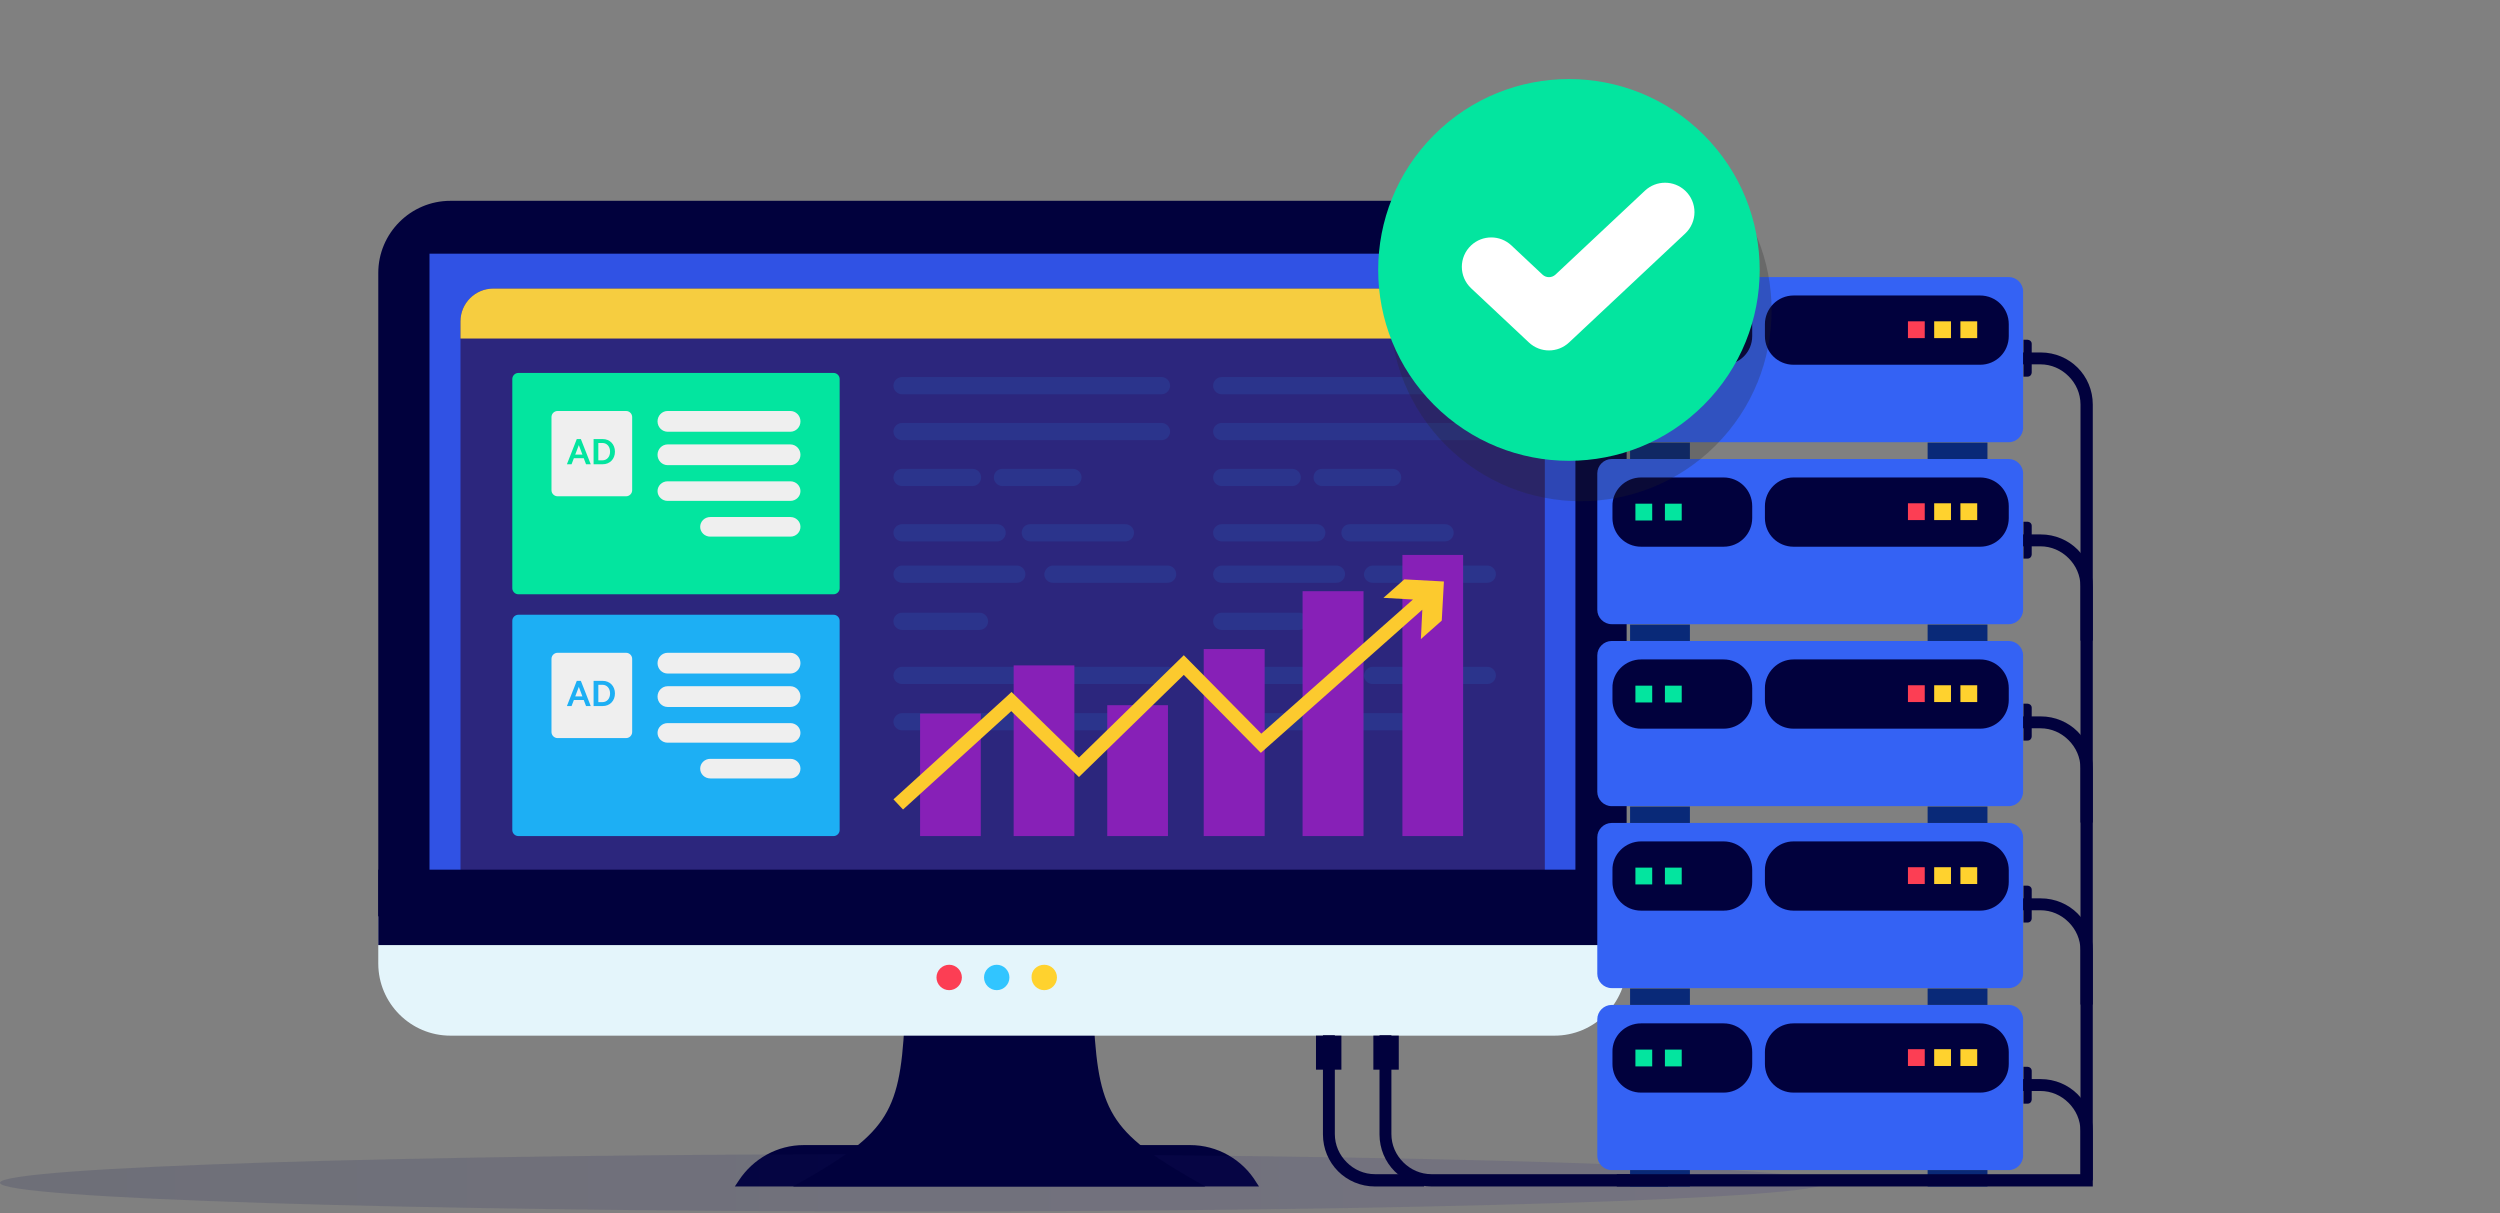 <svg width="610" height="296" viewBox="0 0 610 296" fill="none" xmlns="http://www.w3.org/2000/svg">
<rect x="0" y="0" width="610" height="296" fill="#808080" stroke="none"/>
<path d="M179.3 289.5L180.3 288C183.8 282.7 189.7 279.4 196.1 279.4H290.4C297 279.4 303.2 282.9 306.6 288.6L307.2 289.5H179.3Z" fill="#01013D"/>
<path opacity="0.15" d="M222.7 295.6C345.694 295.6 445.4 292.466 445.4 288.6C445.4 284.734 345.694 281.6 222.7 281.6C99.706 281.6 0 284.734 0 288.6C0 292.466 99.706 295.6 222.7 295.6Z" fill="url(#paint0_linear)"/>
<path fill-rule="evenodd" clip-rule="evenodd" d="M109.9 49H379.3C389 49 396.9 56.9 396.9 66.6V223.6H92.3V66.6C92.3 56.9 100.2 49 109.9 49Z" fill="#01013D"/>
<path d="M384.4 61.9H104.8V239.7H384.4V61.9Z" fill="#3052E4"/>
<path d="M112.359 78.416C112.359 73.998 115.941 70.416 120.359 70.416H368.939C373.358 70.416 376.939 73.998 376.939 78.416V237.354H112.359V78.416Z" fill="#2C267D"/>
<path fill-rule="evenodd" clip-rule="evenodd" d="M220.1 174H271C272.1 174 273.1 174.9 273.1 176.1C273.1 177.2 272.2 178.2 271 178.2H220.1C219 178.2 218 177.3 218 176.1C218 175 219 174 220.1 174Z" fill="#2B348C"/>
<path fill-rule="evenodd" clip-rule="evenodd" d="M220.1 92H283.4C284.5 92 285.5 92.9 285.5 94.1C285.5 95.2 284.6 96.2 283.4 96.2H220.1C219 96.2 218 95.3 218 94.1C218 92.9 219 92 220.1 92Z" fill="#2B348C"/>
<path fill-rule="evenodd" clip-rule="evenodd" d="M220.1 103.2H283.4C284.5 103.2 285.5 104.1 285.5 105.3C285.5 106.4 284.6 107.4 283.4 107.4H220.1C219 107.4 218 106.5 218 105.3C218 104.1 219 103.2 220.1 103.2Z" fill="#2B348C"/>
<path fill-rule="evenodd" clip-rule="evenodd" d="M220.1 114.4H237.3C238.4 114.4 239.4 115.3 239.4 116.5C239.4 117.6 238.5 118.6 237.3 118.6H220.1C219 118.6 218 117.7 218 116.5C218 115.3 219 114.4 220.1 114.4Z" fill="#2B348C"/>
<path fill-rule="evenodd" clip-rule="evenodd" d="M244.6 114.4H261.8C262.9 114.4 263.9 115.3 263.9 116.5C263.9 117.6 263 118.6 261.8 118.6H244.6C243.5 118.6 242.5 117.7 242.5 116.5C242.5 115.3 243.4 114.4 244.6 114.4Z" fill="#2B348C"/>
<path fill-rule="evenodd" clip-rule="evenodd" d="M220.1 127.9H243.3C244.4 127.9 245.4 128.8 245.4 130C245.4 131.1 244.5 132.1 243.3 132.1H220.1C219 132.1 218 131.2 218 130C218 128.8 219 127.9 220.1 127.9Z" fill="#2B348C"/>
<path fill-rule="evenodd" clip-rule="evenodd" d="M251.4 127.9H274.6C275.7 127.9 276.7 128.8 276.7 130C276.7 131.1 275.8 132.1 274.6 132.1H251.4C250.3 132.1 249.3 131.2 249.3 130C249.3 128.8 250.2 127.9 251.4 127.9Z" fill="#2B348C"/>
<path fill-rule="evenodd" clip-rule="evenodd" d="M220.1 138H248.1C249.2 138 250.2 138.9 250.2 140.1C250.2 141.2 249.3 142.2 248.1 142.2H220.1C219 142.2 218 141.3 218 140.1C218 139 219 138 220.1 138Z" fill="#2B348C"/>
<path fill-rule="evenodd" clip-rule="evenodd" d="M256.9 138H284.9C286 138 287 138.9 287 140.1C287 141.2 286.1 142.2 284.9 142.2H256.9C255.8 142.2 254.8 141.3 254.8 140.1C254.9 139 255.8 138 256.9 138Z" fill="#2B348C"/>
<path fill-rule="evenodd" clip-rule="evenodd" d="M220.1 149.5H239C240.1 149.5 241.1 150.4 241.1 151.6C241.1 152.7 240.2 153.7 239 153.7H220.1C219 153.7 218 152.8 218 151.6C218 150.4 219 149.5 220.1 149.5Z" fill="#2B348C"/>
<path fill-rule="evenodd" clip-rule="evenodd" d="M220.1 162.7H248.1C249.2 162.7 250.2 163.6 250.2 164.8C250.2 165.9 249.3 166.9 248.1 166.9H220.1C219 166.9 218 166 218 164.8C218 163.7 219 162.7 220.1 162.7Z" fill="#2B348C"/>
<path fill-rule="evenodd" clip-rule="evenodd" d="M256.9 162.7H284.9C286 162.7 287 163.6 287 164.8C287 165.9 286.1 166.9 284.9 166.9H256.9C255.8 166.9 254.8 166 254.8 164.8C254.9 163.7 255.8 162.7 256.9 162.7Z" fill="#2B348C"/>
<path fill-rule="evenodd" clip-rule="evenodd" d="M298.1 174H349C350.1 174 351.1 174.9 351.1 176.1C351.1 177.2 350.2 178.2 349 178.2H298.1C297 178.2 296 177.3 296 176.1C296 175 297 174 298.1 174Z" fill="#2B348C"/>
<path fill-rule="evenodd" clip-rule="evenodd" d="M298.1 92H361.4C362.5 92 363.5 92.9 363.5 94.1C363.5 95.2 362.6 96.2 361.4 96.2H298.1C297 96.2 296 95.3 296 94.1C296 92.9 297 92 298.1 92Z" fill="#2B348C"/>
<path fill-rule="evenodd" clip-rule="evenodd" d="M298.1 103.2H361.4C362.5 103.2 363.5 104.1 363.5 105.3C363.5 106.4 362.6 107.4 361.4 107.4H298.1C297 107.4 296 106.5 296 105.3C296 104.1 297 103.2 298.1 103.2Z" fill="#2B348C"/>
<path fill-rule="evenodd" clip-rule="evenodd" d="M298.1 114.4H315.3C316.4 114.4 317.4 115.3 317.4 116.5C317.4 117.6 316.5 118.6 315.3 118.6H298.1C297 118.6 296 117.7 296 116.5C296 115.3 297 114.4 298.1 114.4Z" fill="#2B348C"/>
<path fill-rule="evenodd" clip-rule="evenodd" d="M322.6 114.4H339.8C340.9 114.4 341.9 115.3 341.9 116.5C341.9 117.6 341 118.6 339.8 118.6H322.6C321.5 118.6 320.5 117.7 320.5 116.5C320.5 115.3 321.4 114.4 322.6 114.4Z" fill="#2B348C"/>
<path fill-rule="evenodd" clip-rule="evenodd" d="M298.1 127.9H321.3C322.4 127.9 323.4 128.8 323.4 130C323.4 131.1 322.5 132.1 321.3 132.1H298.1C297 132.1 296 131.2 296 130C296 128.8 297 127.9 298.1 127.9Z" fill="#2B348C"/>
<path fill-rule="evenodd" clip-rule="evenodd" d="M329.4 127.9H352.6C353.7 127.9 354.7 128.8 354.7 130C354.7 131.1 353.8 132.1 352.6 132.1H329.4C328.3 132.1 327.3 131.2 327.3 130C327.3 128.8 328.2 127.9 329.4 127.9Z" fill="#2B348C"/>
<path fill-rule="evenodd" clip-rule="evenodd" d="M298.1 138H326.1C327.2 138 328.2 138.9 328.2 140.1C328.2 141.2 327.3 142.2 326.1 142.2H298.1C297 142.2 296 141.3 296 140.1C296 139 297 138 298.1 138Z" fill="#2B348C"/>
<path fill-rule="evenodd" clip-rule="evenodd" d="M334.9 138H362.9C364 138 365 138.9 365 140.1C365 141.2 364.1 142.2 362.9 142.2H334.9C333.8 142.2 332.8 141.3 332.8 140.1C332.9 139 333.8 138 334.9 138Z" fill="#2B348C"/>
<path fill-rule="evenodd" clip-rule="evenodd" d="M298.1 149.5H317C318.1 149.5 319.1 150.4 319.1 151.6C319.1 152.7 318.2 153.7 317 153.7H298.1C297 153.7 296 152.8 296 151.6C296 150.4 297 149.5 298.1 149.5Z" fill="#2B348C"/>
<path fill-rule="evenodd" clip-rule="evenodd" d="M298.1 162.7H326.1C327.2 162.7 328.2 163.6 328.2 164.8C328.2 165.9 327.3 166.9 326.1 166.9H298.1C297 166.9 296 166 296 164.8C296 163.7 297 162.7 298.1 162.7Z" fill="#2B348C"/>
<path fill-rule="evenodd" clip-rule="evenodd" d="M334.9 162.7H362.9C364 162.7 365 163.6 365 164.8C365 165.9 364.1 166.9 362.9 166.9H334.9C333.8 166.9 332.8 166 332.8 164.8C332.9 163.7 333.8 162.7 334.9 162.7Z" fill="#2B348C"/>
<path d="M112.359 78.416C112.359 73.998 115.941 70.416 120.359 70.416H368.939C373.358 70.416 376.939 73.998 376.939 78.416V82.601H112.359V78.416Z" fill="#F6CD40"/>
<circle cx="346.102" cy="76.508" r="2.685" fill="#31C5FF"/>
<circle cx="354.146" cy="76.508" r="2.685" fill="#FC3E54"/>
<circle cx="362.146" cy="76.508" r="2.685" fill="#03E59F"/>
<path fill-rule="evenodd" clip-rule="evenodd" d="M220.7 249.8C219.5 272.2 216.2 276.8 193.5 289.5H243.8H294.1C271.4 276.8 268.2 272.2 266.9 249.8L243.8 248L220.7 249.8Z" fill="#01013D"/>
<path fill-rule="evenodd" clip-rule="evenodd" d="M396.9 223.6V235.1C396.9 244.8 389 252.7 379.3 252.7H109.9C100.2 252.7 92.3 244.8 92.3 235.1V223.6H396.9Z" fill="#E4F5FB"/>
<path d="M396.8 212.2H92.3V230.6H396.8V212.2Z" fill="#01013D"/>
<path fill-rule="evenodd" clip-rule="evenodd" d="M231.6 235.4C233.3 235.4 234.7 236.8 234.7 238.5C234.7 240.2 233.3 241.6 231.6 241.6C229.9 241.6 228.5 240.2 228.5 238.5C228.5 236.8 229.9 235.4 231.6 235.4Z" fill="#FC3E54"/>
<path fill-rule="evenodd" clip-rule="evenodd" d="M243.2 235.4C244.9 235.4 246.3 236.8 246.3 238.5C246.3 240.2 244.9 241.6 243.2 241.6C241.5 241.6 240.1 240.2 240.1 238.5C240.1 236.8 241.5 235.4 243.2 235.4Z" fill="#31C5FF"/>
<path fill-rule="evenodd" clip-rule="evenodd" d="M254.8 235.4C256.5 235.4 257.9 236.8 257.9 238.5C257.9 240.2 256.5 241.6 254.8 241.6C253.1 241.6 251.7 240.2 251.7 238.5C251.6 236.8 253 235.4 254.8 235.4Z" fill="#FFD22E"/>
<path fill-rule="evenodd" clip-rule="evenodd" d="M322.8 252.7V276.8C322.8 280.3 324.2 283.5 326.5 285.8C328.8 288.1 332 289.5 335.5 289.5H347.5V286.5H335.5C332.8 286.5 330.4 285.4 328.6 283.6C326.8 281.8 325.7 279.4 325.7 276.7V252.6H322.8V252.7Z" fill="#01013D"/>
<path fill-rule="evenodd" clip-rule="evenodd" d="M336.6 252.7V276.8C336.6 280.3 338 283.5 340.3 285.8C342.6 288.1 345.8 289.5 349.3 289.5H407V286.5H349.3C346.6 286.5 344.2 285.4 342.4 283.6C340.6 281.8 339.5 279.4 339.5 276.7V252.6H336.6V252.7Z" fill="#01013D"/>
<path d="M327.3 252.7H321.1V261H327.3V252.7Z" fill="#01013D"/>
<path d="M341.3 252.7H335.1V261H341.3V252.7Z" fill="#01013D"/>
<path fill-rule="evenodd" clip-rule="evenodd" d="M393.239 245.2H490.139C492.039 245.2 493.639 246.8 493.639 248.7V282C493.639 283.9 492.039 285.5 490.139 285.5H393.239C391.339 285.5 389.739 283.9 389.739 282V248.7C389.739 246.8 391.339 245.2 393.239 245.2Z" fill="#3462F4"/>
<path fill-rule="evenodd" clip-rule="evenodd" d="M400.439 249.7H420.539C424.439 249.7 427.539 252.8 427.539 256.7V259.6C427.539 263.5 424.439 266.6 420.539 266.6H400.439C396.539 266.6 393.439 263.5 393.439 259.6V256.7C393.339 252.8 396.539 249.7 400.439 249.7Z" fill="#01013D"/>
<path fill-rule="evenodd" clip-rule="evenodd" d="M437.639 249.7H483.139C487.039 249.7 490.139 252.8 490.139 256.7V259.6C490.139 263.5 487.039 266.6 483.139 266.6H437.639C433.739 266.6 430.639 263.5 430.639 259.6V256.7C430.639 252.8 433.739 249.7 437.639 249.7Z" fill="#01013D"/>
<path d="M469.639 256H465.539V260.1H469.639V256Z" fill="#FC3E54"/>
<path d="M476.039 256H471.939V260.1H476.039V256Z" fill="#FFD22E"/>
<path d="M482.439 256H478.339V260.1H482.439V256Z" fill="#FFD22E"/>
<path d="M412.339 285.5H397.739V289.5H412.339V285.5Z" fill="#092978"/>
<path d="M484.939 285.5H470.339V289.5H484.939V285.5Z" fill="#092978"/>
<path fill-rule="evenodd" clip-rule="evenodd" d="M393.239 200.8H490.139C492.039 200.8 493.639 202.4 493.639 204.3V237.6C493.639 239.5 492.039 241.1 490.139 241.1H393.239C391.339 241.1 389.739 239.5 389.739 237.6V204.3C389.739 202.4 391.339 200.8 393.239 200.8Z" fill="#3462F4"/>
<path fill-rule="evenodd" clip-rule="evenodd" d="M393.239 156.401H490.139C492.039 156.401 493.639 158.001 493.639 159.901V193.201C493.639 195.101 492.039 196.701 490.139 196.701H393.239C391.339 196.701 389.739 195.101 389.739 193.201V159.901C389.739 158.001 391.339 156.401 393.239 156.401Z" fill="#3462F4"/>
<path fill-rule="evenodd" clip-rule="evenodd" d="M393.239 112H490.139C492.039 112 493.639 113.6 493.639 115.5V148.8C493.639 150.7 492.039 152.3 490.139 152.3H393.239C391.339 152.3 389.739 150.7 389.739 148.8V115.5C389.739 113.6 391.339 112 393.239 112Z" fill="#3462F4"/>
<path fill-rule="evenodd" clip-rule="evenodd" d="M393.239 67.601H490.139C492.039 67.601 493.639 69.201 493.639 71.101V104.401C493.639 106.301 492.039 107.901 490.139 107.901H393.239C391.339 107.901 389.739 106.301 389.739 104.401V71.101C389.739 69.201 391.339 67.601 393.239 67.601Z" fill="#3462F4"/>
<path fill-rule="evenodd" clip-rule="evenodd" d="M400.439 205.3H420.539C424.439 205.3 427.539 208.4 427.539 212.3V215.2C427.539 219.1 424.439 222.2 420.539 222.2H400.439C396.539 222.2 393.439 219.1 393.439 215.2V212.3C393.339 208.5 396.539 205.3 400.439 205.3Z" fill="#01013D"/>
<path fill-rule="evenodd" clip-rule="evenodd" d="M400.439 160.901H420.539C424.439 160.901 427.539 164.001 427.539 167.901V170.801C427.539 174.701 424.439 177.801 420.539 177.801H400.439C396.539 177.801 393.439 174.701 393.439 170.801V167.901C393.339 164.101 396.539 160.901 400.439 160.901Z" fill="#01013D"/>
<path fill-rule="evenodd" clip-rule="evenodd" d="M400.439 116.5H420.539C424.439 116.5 427.539 119.6 427.539 123.5V126.4C427.539 130.3 424.439 133.4 420.539 133.4H400.439C396.539 133.4 393.439 130.3 393.439 126.4V123.5C393.339 119.7 396.539 116.5 400.439 116.5Z" fill="#01013D"/>
<path fill-rule="evenodd" clip-rule="evenodd" d="M400.439 72.101H420.539C424.439 72.101 427.539 75.201 427.539 79.101V82.001C427.539 85.901 424.439 89.001 420.539 89.001H400.439C396.539 89.001 393.439 85.901 393.439 82.001V79.101C393.339 75.301 396.539 72.101 400.439 72.101Z" fill="#01013D"/>
<path fill-rule="evenodd" clip-rule="evenodd" d="M437.639 205.3H483.139C487.039 205.3 490.139 208.4 490.139 212.3V215.2C490.139 219.1 487.039 222.2 483.139 222.2H437.639C433.739 222.2 430.639 219.1 430.639 215.2V212.3C430.639 208.5 433.739 205.3 437.639 205.3Z" fill="#01013D"/>
<path fill-rule="evenodd" clip-rule="evenodd" d="M437.639 160.901H483.139C487.039 160.901 490.139 164.001 490.139 167.901V170.801C490.139 174.701 487.039 177.801 483.139 177.801H437.639C433.739 177.801 430.639 174.701 430.639 170.801V167.901C430.639 164.101 433.739 160.901 437.639 160.901Z" fill="#01013D"/>
<path fill-rule="evenodd" clip-rule="evenodd" d="M437.639 116.5H483.139C487.039 116.5 490.139 119.6 490.139 123.5V126.4C490.139 130.3 487.039 133.4 483.139 133.4H437.639C433.739 133.4 430.639 130.3 430.639 126.4V123.5C430.639 119.7 433.739 116.5 437.639 116.5Z" fill="#01013D"/>
<path fill-rule="evenodd" clip-rule="evenodd" d="M437.639 72.101H483.139C487.039 72.101 490.139 75.201 490.139 79.101V82.001C490.139 85.901 487.039 89.001 483.139 89.001H437.639C433.739 89.001 430.639 85.901 430.639 82.001V79.101C430.639 75.301 433.739 72.101 437.639 72.101Z" fill="#01013D"/>
<path d="M469.639 211.6H465.539V215.7H469.639V211.6Z" fill="#FC3E54"/>
<path d="M469.639 167.201H465.539V171.301H469.639V167.201Z" fill="#FC3E54"/>
<path d="M469.639 122.8H465.539V126.9H469.639V122.8Z" fill="#FC3E54"/>
<path d="M469.639 78.401H465.539V82.501H469.639V78.401Z" fill="#FC3E54"/>
<path d="M476.039 211.6H471.939V215.7H476.039V211.6Z" fill="#FFD22E"/>
<path d="M476.039 167.201H471.939V171.301H476.039V167.201Z" fill="#FFD22E"/>
<path d="M476.039 122.8H471.939V126.9H476.039V122.8Z" fill="#FFD22E"/>
<path d="M476.039 78.401H471.939V82.501H476.039V78.401Z" fill="#FFD22E"/>
<path d="M482.439 211.6H478.339V215.7H482.439V211.6Z" fill="#FFD22E"/>
<path d="M482.439 167.201H478.339V171.301H482.439V167.201Z" fill="#FFD22E"/>
<path d="M482.439 122.8H478.339V126.9H482.439V122.8Z" fill="#FFD22E"/>
<path d="M482.439 78.401H478.339V82.501H482.439V78.401Z" fill="#FFD22E"/>
<path d="M412.339 241.2H397.739V245.2H412.339V241.2Z" fill="#092978"/>
<path d="M412.339 196.801H397.739V200.801H412.339V196.801Z" fill="#092978"/>
<path d="M412.339 152.4H397.739V156.4H412.339V152.4Z" fill="#092978"/>
<path d="M412.339 108H397.739V112H412.339V108Z" fill="#092978"/>
<path d="M484.939 241.2H470.339V245.2H484.939V241.2Z" fill="#092978"/>
<path d="M484.939 196.801H470.339V200.801H484.939V196.801Z" fill="#092978"/>
<path d="M484.939 152.4H470.339V156.4H484.939V152.4Z" fill="#092978"/>
<path d="M484.939 108H470.339V112H484.939V108Z" fill="#092978"/>
<path d="M403.139 211.7H399.039V215.8H403.139V211.7Z" fill="#03E59F"/>
<path d="M403.139 167.301H399.039V171.401H403.139V167.301Z" fill="#03E59F"/>
<path d="M403.139 122.9H399.039V127H403.139V122.9Z" fill="#03E59F"/>
<path d="M403.139 78.501H399.039V82.6H403.139V78.501Z" fill="#03E59F"/>
<path d="M410.339 211.7H406.239V215.8H410.339V211.7Z" fill="#03E59F"/>
<path d="M410.339 167.301H406.239V171.401H410.339V167.301Z" fill="#03E59F"/>
<path d="M410.339 122.9H406.239V127H410.339V122.9Z" fill="#03E59F"/>
<path d="M410.339 78.501H406.239V82.6H410.339V78.501Z" fill="#03E59F"/>
<path d="M403.139 256.1H399.039V260.2H403.139V256.1Z" fill="#03E59F"/>
<path d="M410.339 256.1H406.239V260.2H410.339V256.1Z" fill="#03E59F"/>
<path fill-rule="evenodd" clip-rule="evenodd" d="M493.739 219.2H497.939C501.439 219.2 504.639 220.6 506.939 222.9C509.239 225.2 510.639 228.4 510.639 231.9V288V289.5H509.139H404.639H394.5V288V286.5H406.139H496.239H507.639V231.9C507.639 229.2 506.539 226.8 504.739 225C502.939 223.2 500.539 222.1 497.839 222.1H493.639V219.2H493.739Z" fill="#01013D"/>
<path fill-rule="evenodd" clip-rule="evenodd" d="M493.739 174.801H497.939C501.439 174.801 504.639 176.201 506.939 178.501C509.239 180.801 510.639 184.001 510.639 187.501V243.601V245.101H509.139H517.779H507.639V243.601V242.101H519.279H609.379H507.639V187.501C507.639 184.801 506.539 182.401 504.739 180.601C502.939 178.801 500.539 177.701 497.839 177.701H493.639V174.801H493.739Z" fill="#01013D"/>
<path fill-rule="evenodd" clip-rule="evenodd" d="M493.739 130.4H497.939C501.439 130.4 504.639 131.8 506.939 134.1C509.239 136.4 510.639 139.6 510.639 143.1V199.2V200.7H509.139H517.779H507.639V199.2V197.7H519.279H609.379H507.639V143.1C507.639 140.4 506.539 138 504.739 136.2C502.939 134.4 500.539 133.3 497.839 133.3H493.639V130.4H493.739Z" fill="#01013D"/>
<path fill-rule="evenodd" clip-rule="evenodd" d="M493.739 86.001H497.939C501.439 86.001 504.639 87.4 506.939 89.701C509.239 92.001 510.639 95.201 510.639 98.701V154.8V156.3H509.139H517.779H507.639V154.8V153.3H519.279H609.379H507.639V98.701C507.639 96.001 506.539 93.6 504.739 91.8C502.939 90.001 500.539 88.9 497.839 88.9H493.639V86.001H493.739Z" fill="#01013D"/>
<path fill-rule="evenodd" clip-rule="evenodd" d="M493.739 263.3H497.939C501.439 263.3 504.639 264.7 506.939 267C509.239 269.3 510.639 272.5 510.639 276V288H507.639V276C507.639 273.3 506.539 270.9 504.739 269.1C502.939 267.3 500.539 266.2 497.839 266.2H493.639V263.3H493.739Z" fill="#01013D"/>
<path fill-rule="evenodd" clip-rule="evenodd" d="M493.739 216.1H494.739C495.239 216.1 495.739 216.5 495.739 217.1V224.1C495.739 224.6 495.339 225.1 494.739 225.1H493.739V216.1Z" fill="#01013D"/>
<path fill-rule="evenodd" clip-rule="evenodd" d="M493.739 171.701H494.739C495.239 171.701 495.739 172.101 495.739 172.701V179.701C495.739 180.201 495.339 180.701 494.739 180.701H493.739V171.701Z" fill="#01013D"/>
<path fill-rule="evenodd" clip-rule="evenodd" d="M493.739 127.3H494.739C495.239 127.3 495.739 127.7 495.739 128.3V135.3C495.739 135.8 495.339 136.3 494.739 136.3H493.739V127.3Z" fill="#01013D"/>
<path fill-rule="evenodd" clip-rule="evenodd" d="M493.739 82.901H494.739C495.239 82.901 495.739 83.301 495.739 83.901V90.901C495.739 91.401 495.339 91.901 494.739 91.901H493.739V82.901Z" fill="#01013D"/>
<path fill-rule="evenodd" clip-rule="evenodd" d="M493.739 260.3H494.739C495.239 260.3 495.739 260.7 495.739 261.3V268.3C495.739 268.8 495.339 269.3 494.739 269.3H493.739V260.3Z" fill="#01013D"/>
<path fill-rule="evenodd" clip-rule="evenodd" d="M126.484 91C125.667 91 125 91.669 125 92.487V143.513C125 144.33 125.667 145 126.484 145H203.391C204.207 145 204.875 144.33 204.875 143.513V92.487C204.875 91.669 204.207 91 203.391 91H126.484Z" fill="#03E59F"/>
<path fill-rule="evenodd" clip-rule="evenodd" d="M162.907 105.344H192.843C194.207 105.344 195.312 104.211 195.312 102.812C195.312 101.414 194.207 100.281 192.843 100.281H162.907C161.543 100.281 160.438 101.414 160.438 102.812C160.438 104.211 161.543 105.344 162.907 105.344Z" fill="#EFEFEF"/>
<path fill-rule="evenodd" clip-rule="evenodd" d="M162.907 113.5H192.843C194.207 113.5 195.312 112.367 195.312 110.968C195.312 109.571 194.207 108.438 192.843 108.438H162.907C161.543 108.438 160.438 109.571 160.438 110.968C160.438 112.367 161.543 113.5 162.907 113.5Z" fill="#EFEFEF"/>
<path fill-rule="evenodd" clip-rule="evenodd" d="M162.907 122.219H192.843C194.207 122.219 195.312 121.149 195.312 119.827C195.312 118.508 194.207 117.438 192.843 117.438H162.907C161.543 117.438 160.438 118.508 160.438 119.827C160.438 121.149 161.543 122.219 162.907 122.219Z" fill="#EFEFEF"/>
<path fill-rule="evenodd" clip-rule="evenodd" d="M173.3 130.938H192.857C194.213 130.938 195.312 129.867 195.312 128.547C195.312 127.226 194.213 126.156 192.857 126.156H173.3C171.944 126.156 170.844 127.226 170.844 128.547C170.844 129.867 171.944 130.938 173.3 130.938Z" fill="#EFEFEF"/>
<path fill-rule="evenodd" clip-rule="evenodd" d="M152.757 121.094H136.054C135.231 121.094 134.562 120.427 134.562 119.604V101.772C134.562 100.948 135.231 100.281 136.054 100.281H152.757C153.582 100.281 154.25 100.948 154.25 101.772V119.604C154.25 120.427 153.582 121.094 152.757 121.094Z" fill="#EFEFEF"/>
<path fill-rule="evenodd" clip-rule="evenodd" d="M140.352 110.928H142.113L141.232 108.596L140.352 110.928ZM140.734 107.131H141.731L144.141 113.278H142.994L142.433 111.804H140.023L139.462 113.278H138.324L140.734 107.131Z" fill="#03E59F"/>
<path fill-rule="evenodd" clip-rule="evenodd" d="M145.991 112.322H146.988C147.26 112.322 147.512 112.27 147.744 112.166C147.975 112.062 148.172 111.917 148.335 111.733C148.498 111.548 148.626 111.326 148.718 111.066C148.81 110.808 148.856 110.52 148.856 110.205C148.856 109.895 148.81 109.609 148.718 109.347C148.626 109.085 148.498 108.861 148.335 108.677C148.172 108.492 147.975 108.348 147.744 108.243C147.512 108.139 147.26 108.087 146.988 108.087H145.991V112.322ZM144.835 107.131H147.05C147.489 107.131 147.892 107.207 148.26 107.359C148.627 107.511 148.943 107.722 149.207 107.993C149.471 108.264 149.677 108.589 149.825 108.967C149.974 109.345 150.048 109.758 150.048 110.205C150.048 110.651 149.974 111.064 149.825 111.442C149.677 111.82 149.471 112.145 149.207 112.416C148.943 112.687 148.627 112.899 148.26 113.05C147.892 113.202 147.489 113.278 147.05 113.278H144.835V107.131Z" fill="#03E59F"/>
<g clip-path="url(#clip0)">
<path fill-rule="evenodd" clip-rule="evenodd" d="M224.499 174.098H239.313V204H224.499V174.098Z" fill="#8720B7"/>
<path fill-rule="evenodd" clip-rule="evenodd" d="M247.334 162.357H262.147V204H247.334V162.357Z" fill="#8720B7"/>
<path fill-rule="evenodd" clip-rule="evenodd" d="M270.169 172.074H284.982V204H270.169V172.074Z" fill="#8720B7"/>
<path fill-rule="evenodd" clip-rule="evenodd" d="M293.706 158.366H308.578V204H293.706V158.366Z" fill="#8720B7"/>
<path fill-rule="evenodd" clip-rule="evenodd" d="M317.829 144.254H332.701V204H317.829V144.254Z" fill="#8720B7"/>
<path fill-rule="evenodd" clip-rule="evenodd" d="M342.187 135.405H357V204H342.187V135.405Z" fill="#8720B7"/>
<path d="M245.636 169.934L218 195.035L220.342 197.522L246.749 173.52L263.26 189.598L288.847 164.671L307.642 183.699L347.046 148.765L346.695 155.937L351.789 151.426L352.316 141.883L342.655 141.362L337.561 145.873L344.763 146.278L307.759 179.014L288.847 159.87L263.26 184.856L246.807 168.835L245.636 169.934Z" fill="#FCCA2E"/>
</g>
<path opacity="0.25" d="M418.639 108.661C436.815 90.473 436.815 60.984 418.639 42.796C400.463 24.609 370.994 24.609 352.818 42.796C334.642 60.984 334.642 90.473 352.818 108.661C370.994 126.848 400.463 126.848 418.639 108.661Z" fill="#242424"/>
<path d="M415.731 98.796C433.907 80.608 433.907 51.12 415.731 32.932C397.555 14.744 368.086 14.744 349.91 32.932C331.734 51.12 331.734 80.608 349.91 98.796C368.086 116.984 397.555 116.984 415.731 98.796Z" fill="#03E59F"/>
<path d="M373.047 83.558L358.959 70.339C355.932 67.497 355.932 62.711 358.959 59.869C361.724 57.289 366.003 57.289 368.768 59.869L376.373 67.011C377.251 67.834 378.633 67.834 379.53 67.011L401.372 46.52C404.137 43.939 408.416 43.939 411.181 46.52C414.208 49.361 414.208 54.148 411.181 56.99L382.856 83.558C380.091 86.156 375.812 86.156 373.047 83.558Z" fill="white"/>
<path fill-rule="evenodd" clip-rule="evenodd" d="M126.484 150C125.667 150 125 150.669 125 151.487V202.513C125 203.33 125.667 204 126.484 204H203.391C204.207 204 204.875 203.33 204.875 202.513V151.487C204.875 150.669 204.207 150 203.391 150H126.484Z" fill="#1DAFF4"/>
<path fill-rule="evenodd" clip-rule="evenodd" d="M162.907 164.344H192.843C194.207 164.344 195.312 163.211 195.312 161.812C195.312 160.414 194.207 159.281 192.843 159.281H162.907C161.543 159.281 160.438 160.414 160.438 161.812C160.438 163.211 161.543 164.344 162.907 164.344Z" fill="#EFEFEF"/>
<path fill-rule="evenodd" clip-rule="evenodd" d="M162.907 172.5H192.843C194.207 172.5 195.312 171.367 195.312 169.968C195.312 168.571 194.207 167.438 192.843 167.438H162.907C161.543 167.438 160.438 168.571 160.438 169.968C160.438 171.367 161.543 172.5 162.907 172.5Z" fill="#EFEFEF"/>
<path fill-rule="evenodd" clip-rule="evenodd" d="M162.907 181.219H192.843C194.207 181.219 195.312 180.149 195.312 178.827C195.312 177.508 194.207 176.438 192.843 176.438H162.907C161.543 176.438 160.438 177.508 160.438 178.827C160.438 180.149 161.543 181.219 162.907 181.219Z" fill="#EFEFEF"/>
<path fill-rule="evenodd" clip-rule="evenodd" d="M173.3 189.938H192.857C194.213 189.938 195.312 188.867 195.312 187.547C195.312 186.226 194.213 185.156 192.857 185.156H173.3C171.944 185.156 170.844 186.226 170.844 187.547C170.844 188.867 171.944 189.938 173.3 189.938Z" fill="#EFEFEF"/>
<path fill-rule="evenodd" clip-rule="evenodd" d="M152.757 180.094H136.054C135.231 180.094 134.562 179.427 134.562 178.604V160.772C134.562 159.948 135.231 159.281 136.054 159.281H152.757C153.582 159.281 154.25 159.948 154.25 160.772V178.604C154.25 179.427 153.582 180.094 152.757 180.094Z" fill="#EFEFEF"/>
<path fill-rule="evenodd" clip-rule="evenodd" d="M140.352 169.928H142.113L141.232 167.596L140.352 169.928ZM140.734 166.131H141.731L144.141 172.278H142.994L142.433 170.804H140.023L139.462 172.278H138.324L140.734 166.131Z" fill="#1DAFF4"/>
<path fill-rule="evenodd" clip-rule="evenodd" d="M145.991 171.322H146.988C147.26 171.322 147.512 171.27 147.744 171.166C147.975 171.062 148.172 170.917 148.335 170.733C148.498 170.548 148.626 170.326 148.718 170.066C148.81 169.808 148.856 169.52 148.856 169.205C148.856 168.895 148.81 168.609 148.718 168.347C148.626 168.085 148.498 167.862 148.335 167.677C148.172 167.492 147.975 167.348 147.744 167.243C147.512 167.139 147.26 167.087 146.988 167.087H145.991V171.322ZM144.835 166.131H147.05C147.489 166.131 147.892 166.207 148.26 166.359C148.627 166.511 148.943 166.722 149.207 166.993C149.471 167.264 149.677 167.589 149.825 167.967C149.974 168.345 150.048 168.758 150.048 169.205C150.048 169.651 149.974 170.064 149.825 170.442C149.677 170.82 149.471 171.145 149.207 171.416C148.943 171.687 148.627 171.899 148.26 172.05C147.892 172.202 147.489 172.278 147.05 172.278H144.835V166.131Z" fill="#1DAFF4"/>
<defs>
<linearGradient id="paint0_linear" x1="0" y1="288.599" x2="480.888" y2="288.599" gradientUnits="userSpaceOnUse">
<stop stop-color="#060E49"/>
<stop offset="1" stop-color="#332782"/>
</linearGradient>
<clipPath id="clip0">
<rect x="218" y="135" width="139" height="69" fill="white"/>
</clipPath>
</defs>
</svg>
